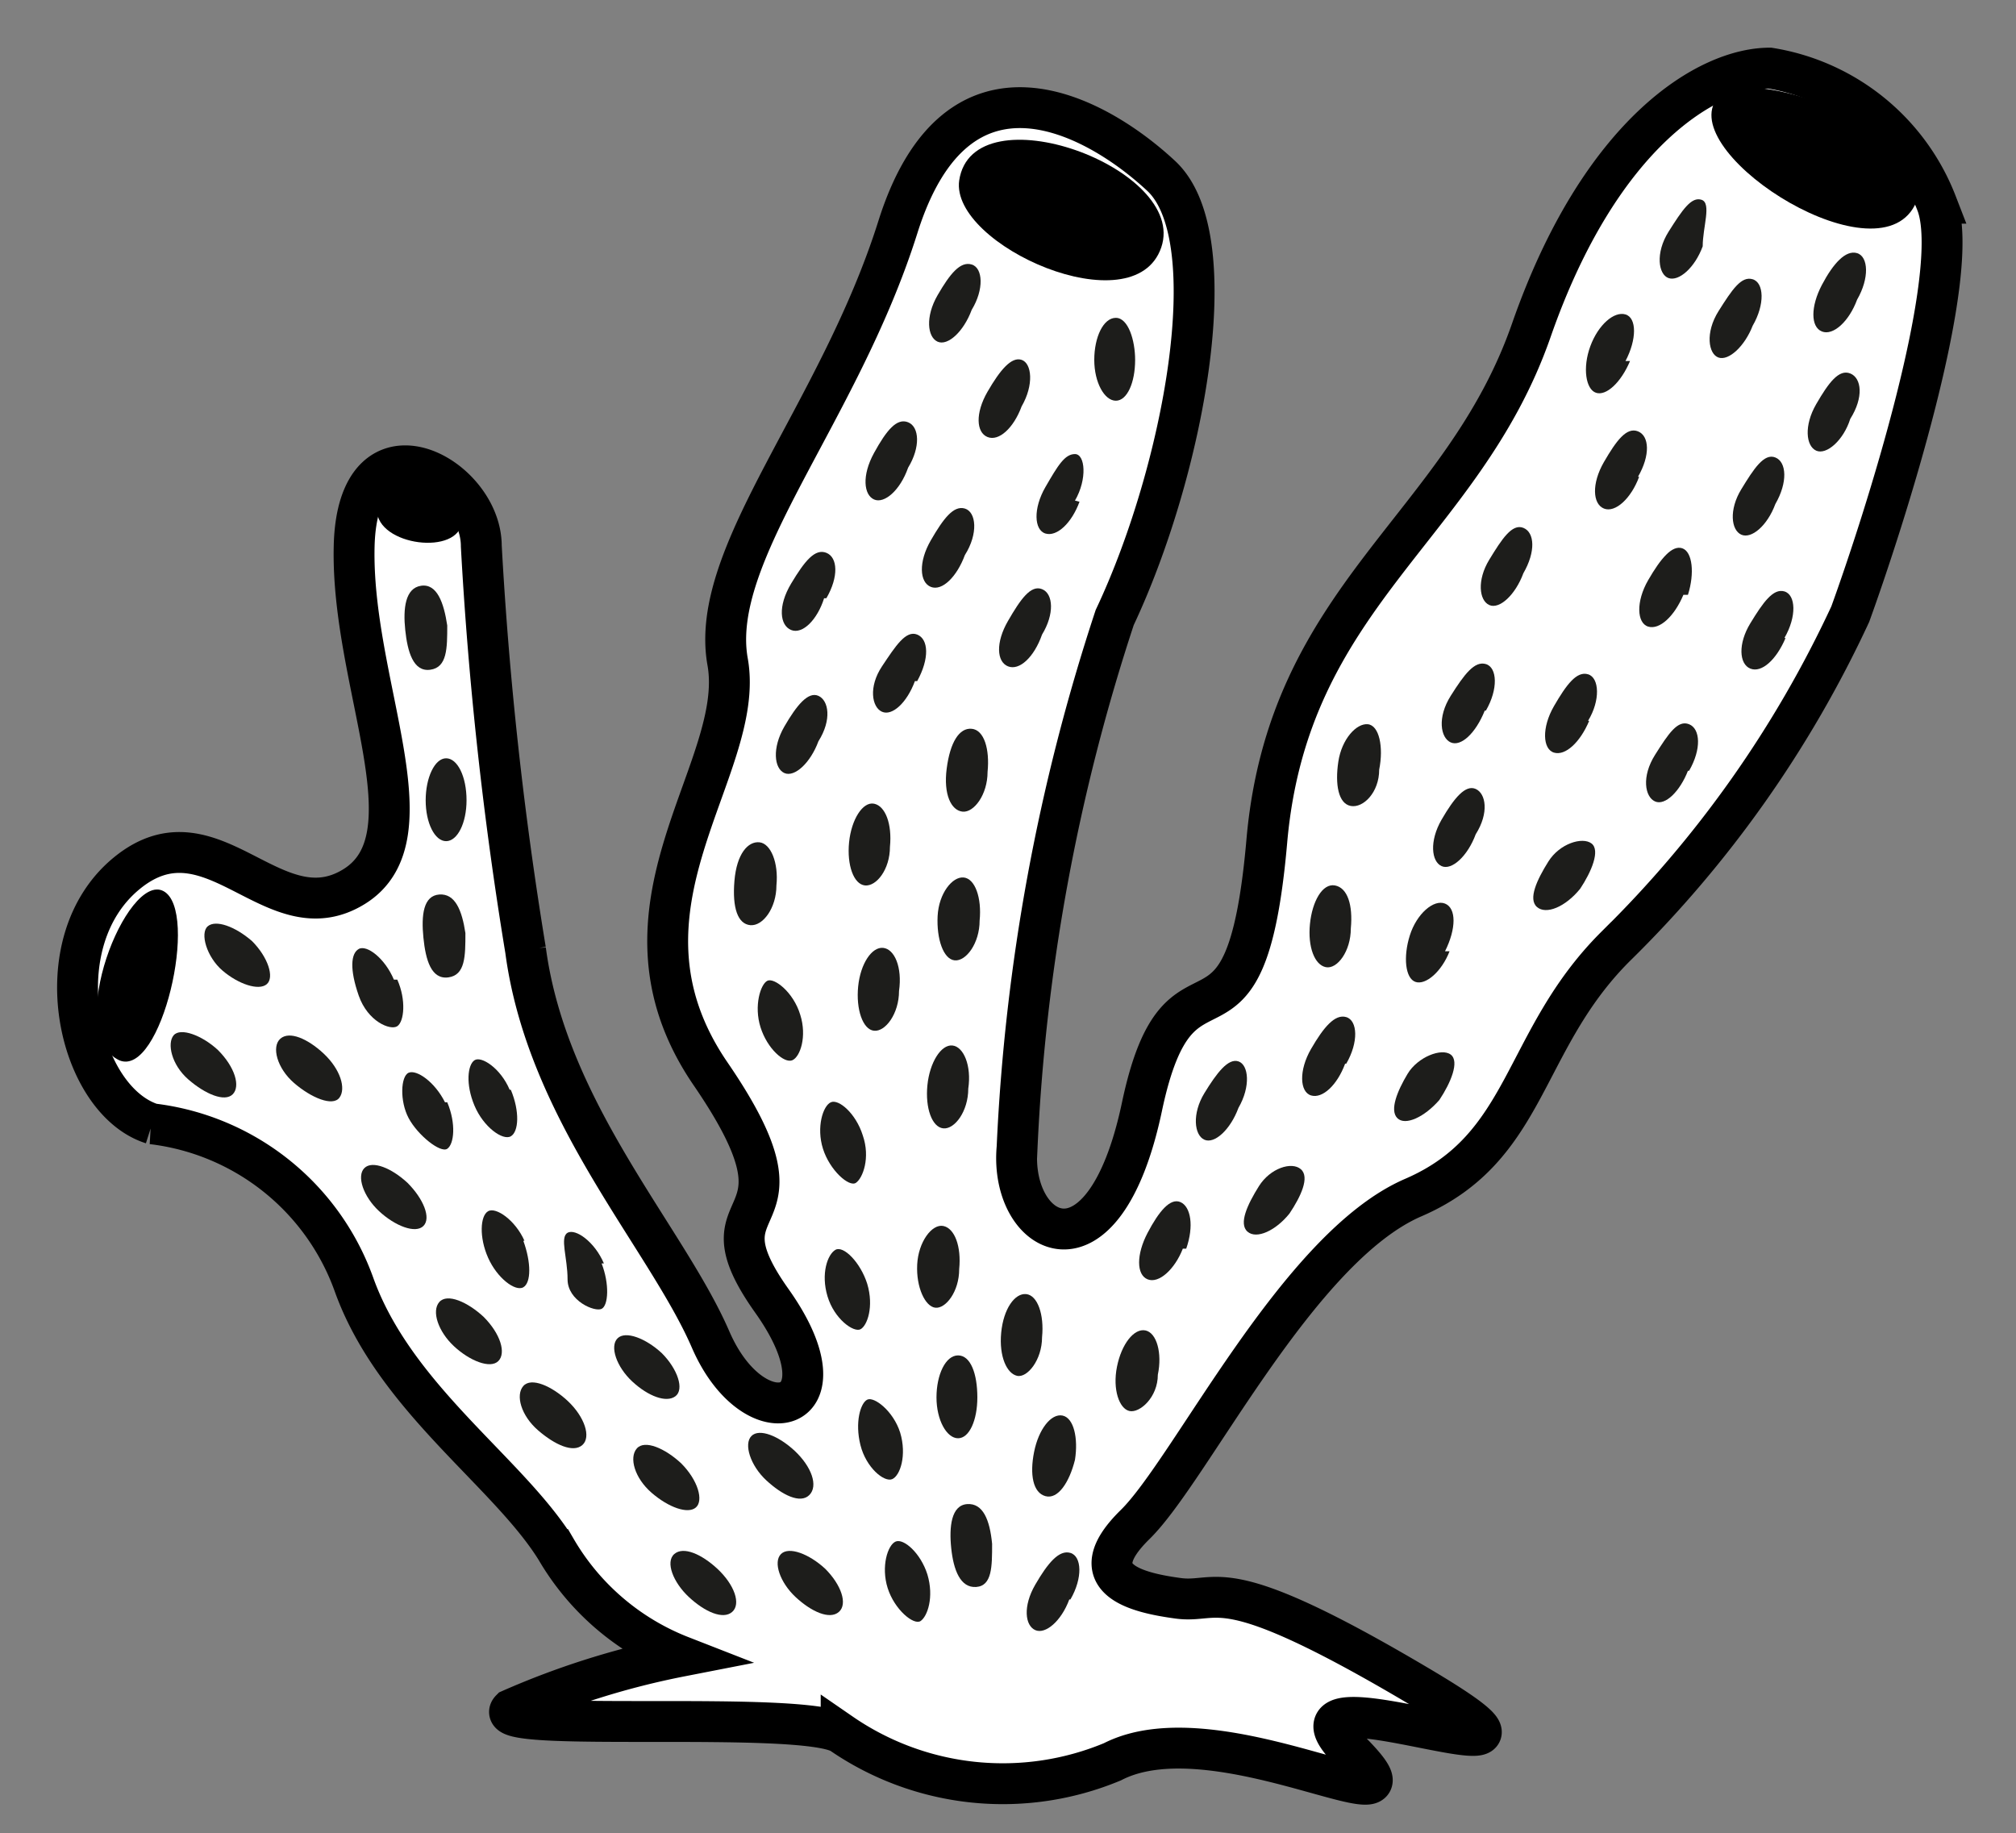 <svg id="Capa_1" data-name="Capa 1" xmlns="http://www.w3.org/2000/svg" viewBox="0 0 17.76 16.15"><rect x="0" y="0" width="17.76" height="16.15" fill="#808080" stroke="none"/><defs><style>.cls-1,.cls-2,.cls-4{fill:none;}.cls-1{stroke:#999;stroke-width:0.75px;}.cls-2,.cls-4{stroke:#000;}.cls-2{stroke-width:0.8px;}.cls-3{fill:#fff;}.cls-4{stroke-width:0.36px;}.cls-5{fill:#1d1d1b;}</style></defs><title>10.2.25 Esponjas</title><path class="cls-1" d="M-19.34-118.54v27.89m-270.34-27.9v27.88m175.33-27.88v27.9M146,426.7v27.91M94.41,426.7v27.91M27.59-33.54H197.67M27.59-5.65H197.68M27.59,22.25H197.67M27.59,50.14H197.68M27.59,78H197.67m-343,446.34H24.81m-343,0h170.09m2.78-27.9H24.81m-343,0h170.09m2.78-27.89H24.81m-343,0h170.09m2.78-27.9H24.81m-343,0h170.09m2.78-27.89H24.81m-343,0h170.09M27.59,384.9h170.1M27.59,357H197.67M27.59,329.11H197.68M27.59,301.22H197.67M27.59,273.32H197.68M27.59,245.42H197.67M27.59,217.53H197.68M27.59,189.63H197.67M27.59,105.93H197.68m-343-139.47H24.79M-145.29-5.65H24.8m-170.09,27.9H24.79M-145.29,50.14H24.8M-145.29,78H24.79M-145.29,384.9H24.81M-145.29,357H24.79m-170.08-27.89H24.8m-170.09-27.89H24.79m-170.08-27.9H24.8m-170.09-27.9H24.79m-170.08-27.89H24.8m-170.09-27.9H24.79m-170.08-83.7H24.8m-343-139.47h170.07M-318.16-5.65h170.08m-170.08,27.9h170.07M-318.16,50.14h170.08M-318.16,78h170.07M-318.16,384.9h170.09M-318.16,357h170.07m-170.07-27.89h170.08m-170.08-27.89h170.07m-170.07-27.9h170.08m-170.08-27.9h170.07m-170.07-27.89h170.08m-170.08-27.9h170.07M27.59,161.72H197.67M27.59,133.83H197.65m-342.94,27.89H24.79m-170.08-27.89H24.77m-342.93,27.89h170.07m-170.07-27.89h170.05m-170-27.9h170.08"/><path class="cls-1" d="M-289.68-61.62v613.7m107.57-613.7V552.1M114.24-118.72v27.85"/><polygon class="cls-2" points="24.79 552.06 24.79 -88.06 -145.29 -88.06 -145.29 552.09 24.79 552.06"/><path class="cls-3" d="M6,14.59a7.1,7.1,0,0,0-1.5.47c-.21.21,2.55,0,2.91.21a2.51,2.51,0,0,0,2.39.25c.95-.49,2.92.73,2.09-.1s2.39.49.62-.56-1.76-.73-2.13-.78-.87-.17-.38-.65,1.43-2.44,2.45-2.88.95-1.38,1.78-2.21a10,10,0,0,0,2.07-2.93c.29-.8,1-3,.76-3.62A1.9,1.9,0,0,0,15.59.6c-.54,0-1.49.56-2.1,2.31s-2.14,2.33-2.33,4.5-.76.73-1.1,2.34-1.17,1.14-1.1.36a17.38,17.38,0,0,1,.86-4.67c.6-1.27,1-3.34.41-3.89S8.43.35,7.91,2,6.24,4.88,6.41,5.83,5.26,8,6.26,9.46s-.17,1,.54,2-.15,1.24-.54.34-1.44-2-1.63-3.43a33.06,33.06,0,0,1-.39-3.56c0-.63-1.09-1.21-1.12,0s.71,2.56,0,3-1.25-.73-2-.12-.44,2,.22,2.21a2.16,2.16,0,0,1,1.78,1.42c.36,1,1.36,1.65,1.78,2.33A2.2,2.2,0,0,0,6,14.59Z"/><path class="cls-4" d="M6,14.59a7.1,7.1,0,0,0-1.5.47c-.21.21,2.55,0,2.91.21a2.51,2.51,0,0,0,2.39.25c.95-.49,2.92.73,2.09-.1s2.39.49.62-.56-1.76-.73-2.13-.78-.87-.17-.38-.65,1.43-2.44,2.45-2.88.95-1.38,1.78-2.21a10,10,0,0,0,2.07-2.93c.29-.8,1-3,.76-3.62A1.9,1.9,0,0,0,15.59.6c-.54,0-1.49.56-2.1,2.31s-2.14,2.33-2.33,4.5-.76.73-1.1,2.34-1.17,1.14-1.1.36a17.38,17.38,0,0,1,.86-4.67c.6-1.27,1-3.34.41-3.89S8.43.35,7.91,2,6.24,4.88,6.41,5.83,5.26,8,6.26,9.46s-.17,1,.54,2-.15,1.24-.54.34-1.44-2-1.63-3.43a33.06,33.06,0,0,1-.39-3.56c0-.63-1.09-1.21-1.12,0s.71,2.56,0,3-1.25-.73-2-.12-.44,2,.22,2.21a2.16,2.16,0,0,1,1.78,1.42c.36,1,1.36,1.65,1.78,2.33A2.2,2.2,0,0,0,6,14.59Z"/><path d="M15.15.84c-.45.45,1.31,1.61,1.7,1s-1.41-1.29-1.7-1"/><path d="M8.45,1.59c-.08.57,1.54,1.29,1.78.59S8.57.79,8.45,1.59"/><path d="M3.32,4.49c0,.32.73.41.75.1s-.71-.56-.75-.1"/><path d="M1.05,9.34c.37.16.71-1.32.39-1.49S.55,9.1,1.05,9.34"/><path class="cls-5" d="M7.27,13.82c.14.14.2.31.12.38s-.24,0-.38-.13-.2-.31-.13-.38.25,0,.39.13"/><path class="cls-5" d="M6,12.89c.15.15.2.33.13.39s-.24,0-.39-.13-.2-.31-.13-.39.25,0,.39.13"/><path class="cls-5" d="M5.83,11.92c.14.14.2.32.12.38s-.24,0-.38-.13-.2-.31-.13-.38.25,0,.39.13"/><path class="cls-5" d="M6.32,13.82c.15.14.21.31.13.38s-.24,0-.38-.13-.21-.31-.13-.38.24,0,.38.13"/><path class="cls-5" d="M4.26,11.6c.15.15.2.32.13.39s-.25,0-.39-.13-.2-.31-.13-.39.25,0,.39.13"/><path class="cls-5" d="M5,12.34c.15.14.21.32.13.39s-.24,0-.39-.13-.2-.31-.13-.39.25,0,.39.13"/><path class="cls-5" d="M7,12.78c.15.14.21.31.13.39s-.24,0-.38-.13-.2-.32-.13-.39.24,0,.38.13"/><path class="cls-5" d="M4.1,8.22c0,.2,0,.37-.15.39s-.2-.15-.22-.35,0-.37.14-.38.2.14.23.34"/><path class="cls-5" d="M8.74,13.6c0,.2,0,.37-.14.38s-.2-.15-.22-.34,0-.38.14-.39.2.14.22.35"/><path class="cls-5" d="M3.94,5.51c0,.2,0,.37-.15.39s-.2-.16-.22-.35,0-.37.14-.39.2.15.23.35"/><path class="cls-5" d="M3.94,9.71c.08.19.06.37,0,.41S3.68,10,3.6,9.85s-.07-.37,0-.4.23.08.32.26"/><path class="cls-5" d="M4.5,9.6c.08.19.07.37,0,.41s-.24-.08-.32-.27-.06-.36,0-.4.23.07.31.26"/><path class="cls-5" d="M5.3,11.13c.07.18.06.37,0,.4S5,11.46,5,11.27s-.07-.37,0-.41.24.08.32.27"/><path class="cls-5" d="M4.61,10.93c.07.19.07.37,0,.41s-.23-.08-.31-.26-.07-.37,0-.41.24.08.32.26"/><path class="cls-5" d="M3.5,8.63c.08.18.06.37,0,.41S3.24,9,3.16,8.77s-.07-.37,0-.41.23.08.31.27"/><path class="cls-5" d="M2.22,8.29c.14.14.2.32.13.38s-.25,0-.39-.12-.2-.33-.13-.39.24,0,.39.13"/><path class="cls-5" d="M2.85,9.28c.15.14.2.31.14.39s-.25,0-.4-.13-.2-.32-.12-.39.24,0,.38.13"/><path class="cls-5" d="M3.59,10.42c.14.14.21.31.14.38s-.25,0-.39-.13-.2-.31-.13-.38.24,0,.38.13"/><path class="cls-5" d="M1.92,9.25c.15.15.2.32.13.39s-.24,0-.39-.13-.19-.32-.13-.39.25,0,.39.13"/><path class="cls-5" d="M8.61,12.31c0,.2-.07.36-.17.36s-.19-.16-.19-.36.08-.37.19-.37.17.16.17.37"/><path class="cls-5" d="M4.11,7.05c0,.2-.08.36-.18.36s-.18-.16-.18-.36.08-.37.18-.37.18.16.18.37"/><path class="cls-5" d="M8.56,2.73c-.07.19-.21.32-.3.28s-.11-.22,0-.41.2-.3.3-.27.11.22,0,.4"/><path class="cls-5" d="M16.36,2.64c-.07.19-.21.32-.31.28s-.1-.22,0-.41.21-.31.31-.28.11.22,0,.41"/><path class="cls-5" d="M15,2.17c-.07.19-.21.31-.3.28s-.12-.22,0-.41.2-.31.29-.28S15,2,15,2.17"/><path class="cls-5" d="M14.36,3.18c-.08.19-.21.31-.3.28s-.12-.22-.05-.41.21-.31.31-.28.1.22,0,.41"/><path class="cls-5" d="M15.44,2.87c-.07.18-.21.31-.3.28s-.12-.22,0-.41.2-.31.3-.28.11.22,0,.41"/><path class="cls-5" d="M16.3,3.69c-.06.19-.21.32-.3.28s-.11-.22,0-.41.2-.31.3-.27.12.21,0,.4"/><path class="cls-5" d="M14.44,4.2c-.07.19-.21.32-.31.28s-.11-.22,0-.41.2-.31.3-.27.11.21,0,.4"/><path class="cls-5" d="M15.64,4.44c-.07.19-.21.31-.3.27s-.11-.22,0-.4.2-.32.3-.28.11.22,0,.41"/><path class="cls-5" d="M13.08,6.26c-.08.2-.21.32-.3.28s-.12-.22,0-.41.21-.31.31-.28.11.22,0,.41"/><path class="cls-5" d="M13.42,5.05c-.07.19-.21.32-.3.28s-.11-.22,0-.4.2-.32.3-.28.11.21,0,.4"/><path class="cls-5" d="M10.42,11c-.07.18-.21.31-.31.27s-.1-.22,0-.41.2-.31.29-.27.12.21.05.41"/><path class="cls-5" d="M14.87,6.79c-.07.18-.2.31-.29.27s-.12-.22,0-.41.2-.31.3-.27.11.22,0,.41"/><path class="cls-5" d="M10.91,9.76c-.07.19-.21.32-.3.28s-.11-.23,0-.41.21-.31.3-.28.11.22,0,.41"/><path class="cls-5" d="M12.77,8.38c-.07.18-.21.3-.3.27s-.11-.22-.05-.41.21-.32.31-.28.1.22,0,.42"/><path class="cls-5" d="M13.92,7.83c-.13.16-.3.23-.38.16s0-.24.1-.4.3-.22.38-.16,0,.25-.1.4"/><path class="cls-5" d="M11.36,10.69c-.12.15-.29.23-.37.16s0-.24.1-.4.29-.22.37-.15,0,.24-.1.39"/><path class="cls-5" d="M12.68,9.69c-.13.15-.3.23-.37.16s0-.24.09-.39.3-.23.38-.17,0,.25-.1.4"/><path class="cls-5" d="M12.15,6.78c0,.2-.14.34-.25.32s-.14-.19-.11-.39.16-.34.26-.33.14.2.1.4"/><path class="cls-5" d="M9.47,12.86c-.05.2-.15.35-.26.32s-.14-.19-.1-.39.15-.34.25-.32.14.2.11.39"/><path class="cls-5" d="M10.2,12.11c0,.2-.16.34-.25.32s-.15-.19-.11-.39.15-.34.25-.32.15.2.11.39"/><path class="cls-5" d="M13,7.35c-.07.19-.21.32-.3.28s-.11-.22,0-.41.21-.31.3-.27.12.21,0,.4"/><path class="cls-5" d="M15.73,5.62c-.08.19-.21.31-.31.27s-.11-.22,0-.4.2-.31.3-.28.11.22,0,.41"/><path class="cls-5" d="M11.85,9.37c-.07.19-.2.31-.3.28s-.11-.22,0-.41.21-.31.31-.28.11.22,0,.41"/><path class="cls-5" d="M8.5,4.89c-.07.19-.2.32-.3.28s-.11-.22,0-.41.2-.31.3-.28.12.22,0,.41"/><path class="cls-5" d="M14.83,5.24c-.08.19-.21.31-.31.28s-.11-.22,0-.41.21-.31.3-.28.11.22.05.41"/><path class="cls-5" d="M14,6.35c-.08.19-.21.31-.31.28s-.11-.22,0-.41.2-.31.3-.28.11.23,0,.41"/><path class="cls-5" d="M8.06,6c-.07.19-.2.31-.29.27s-.12-.22,0-.4.21-.32.31-.28.11.21,0,.41"/><path class="cls-5" d="M7.21,6.53c-.07.19-.21.32-.3.28s-.11-.22,0-.41.21-.31.3-.27.12.21,0,.4"/><path class="cls-5" d="M9.42,14.09c-.07.19-.21.31-.3.27s-.11-.21,0-.4.21-.31.31-.28.11.22,0,.41"/><path class="cls-5" d="M7.26,5.27c-.06.19-.19.32-.29.28s-.12-.21,0-.41.21-.31.31-.27.11.21,0,.4"/><path class="cls-5" d="M9.51,4.42c-.07.19-.2.31-.3.28s-.11-.22,0-.41S9.38,4,9.47,4s.11.22,0,.41"/><path class="cls-5" d="M9.18,5.59c-.07.2-.2.32-.3.28s-.11-.21,0-.4.2-.32.3-.28.11.22,0,.4"/><path class="cls-5" d="M6.84,7.8c0,.2-.12.36-.23.35S6.45,8,6.47,7.76s.12-.35.22-.34.17.18.15.38"/><path class="cls-5" d="M7.92,8.73c0,.2-.12.36-.22.35s-.16-.19-.14-.39.12-.35.22-.34.17.17.14.38"/><path class="cls-5" d="M7.84,7.46c0,.2-.12.35-.22.34s-.16-.18-.14-.38.12-.36.22-.34.16.18.14.38"/><path class="cls-5" d="M8.7,6.8c0,.2-.12.36-.22.35S8.31,7,8.34,6.77s.11-.36.22-.35.16.18.14.38"/><path class="cls-5" d="M9.18,11.78c0,.2-.13.36-.22.34s-.16-.17-.14-.38.12-.35.22-.34.16.18.14.38"/><path class="cls-5" d="M8.63,8.11c0,.2-.12.36-.22.35s-.16-.19-.15-.39.13-.35.23-.34.16.18.14.38"/><path class="cls-5" d="M8.45,11.18c0,.2-.12.35-.21.34s-.17-.18-.16-.38.13-.36.23-.34.16.18.14.38"/><path class="cls-5" d="M8.53,9.59c0,.2-.12.36-.22.35s-.16-.18-.14-.38.12-.36.22-.35.17.18.14.38"/><path class="cls-5" d="M11.9,8.18c0,.2-.12.36-.22.34s-.16-.18-.14-.38.11-.36.22-.34.16.17.14.38"/><path class="cls-5" d="M7.6,10c.07.2,0,.38-.06.42s-.23-.11-.29-.3,0-.38.07-.41.22.1.28.29"/><path class="cls-5" d="M7.05,8.94c.06.19,0,.37-.07.4s-.22-.1-.28-.29,0-.38.06-.41.23.1.29.3"/><path class="cls-5" d="M7.64,11.31c.06.2,0,.37-.06.4s-.23-.09-.29-.29,0-.37.07-.41.22.11.28.3"/><path class="cls-5" d="M8.17,13.87c.06.2,0,.37-.06.41s-.23-.1-.29-.29,0-.38.07-.41.22.1.28.29"/><path class="cls-5" d="M7.93,12.62c.06.2,0,.38-.07.41s-.23-.1-.28-.3,0-.37.06-.4.23.1.29.29"/><path class="cls-5" d="M9,3.58c-.07.19-.2.31-.3.27s-.11-.21,0-.4.21-.31.3-.28.11.22,0,.41"/><path class="cls-5" d="M8,4.12c-.07.2-.21.32-.3.28s-.11-.21,0-.41.2-.31.3-.27.11.22,0,.4"/><path class="cls-5" d="M10,3.17c0,.2-.07.36-.17.36s-.19-.16-.19-.36.08-.37.19-.37S10,3,10,3.17"/></svg>